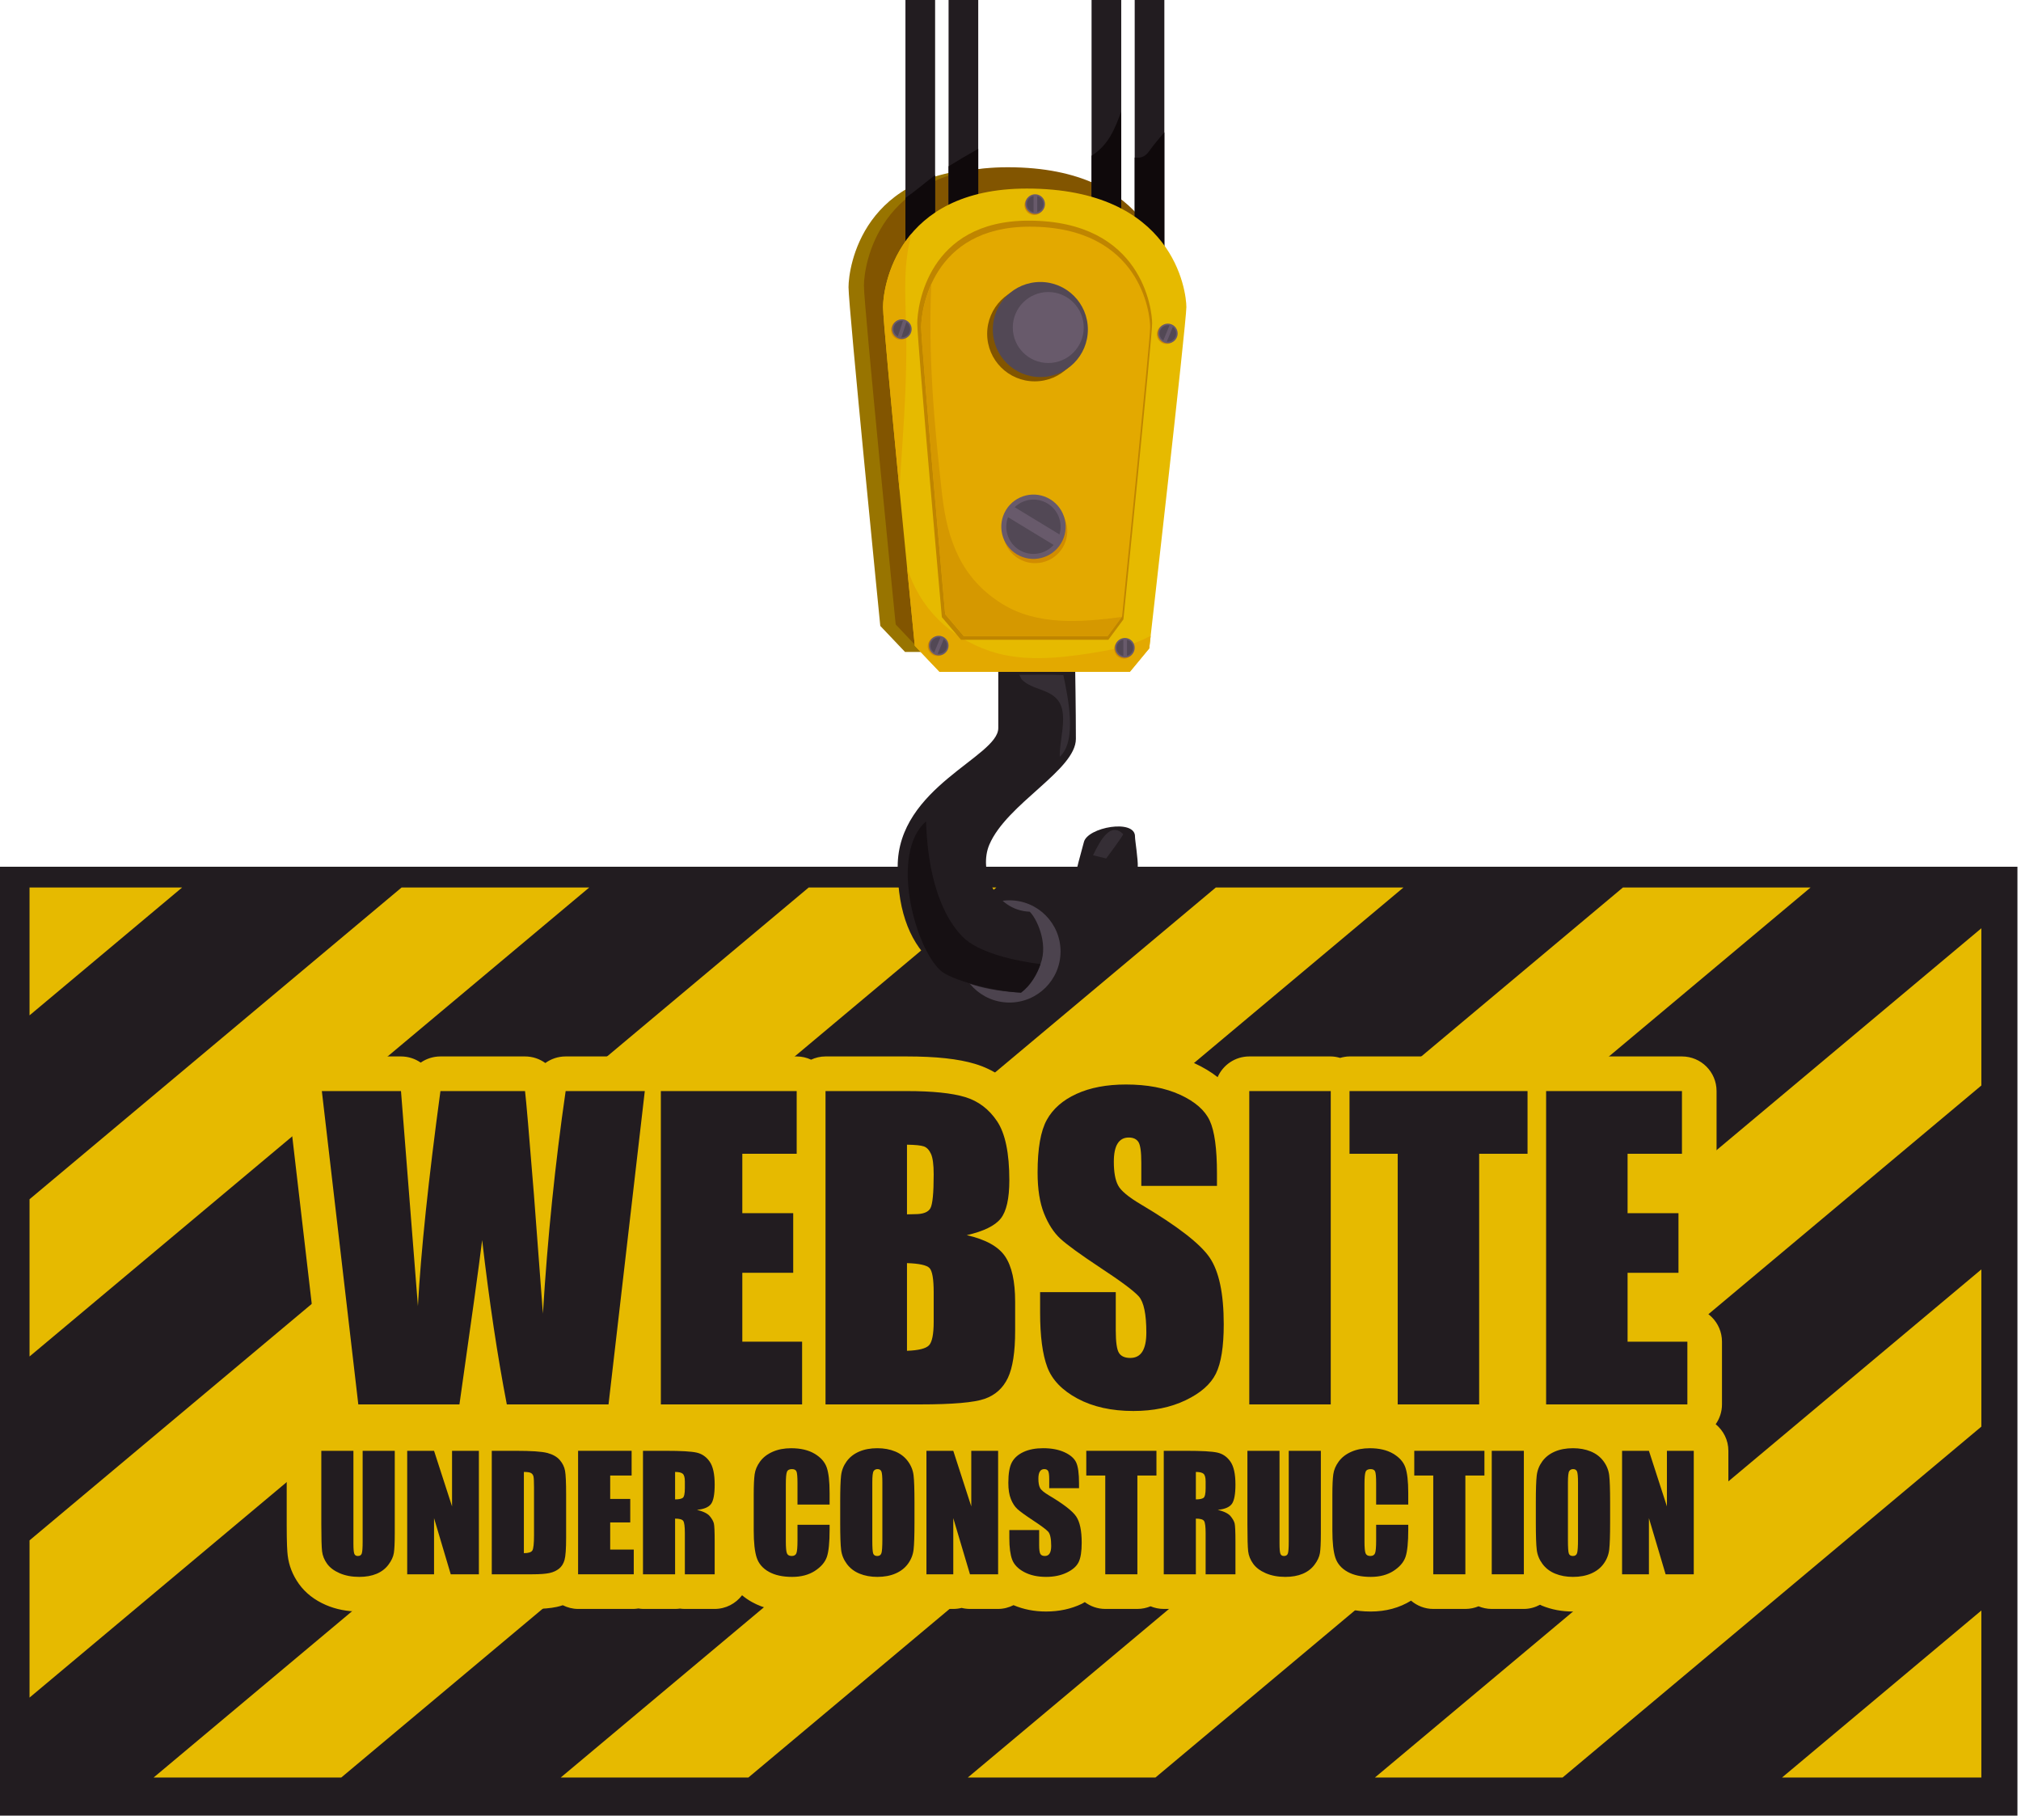 <svg width="381" height="343" viewBox="0 0 381 343" fill="none" xmlns="http://www.w3.org/2000/svg">
<path d="M380.328 163.372H0V342.231H380.328V163.372Z" fill="#221C20"/>
<path d="M5.568 167.288V191.386L34.33 167.288H5.568Z" fill="#E6BA00"/>
<path d="M75.704 167.288L5.568 226.047V255.683L111.079 167.288H75.704Z" fill="#E6BA00"/>
<path d="M152.451 167.288L5.568 290.344V319.979L187.825 167.288H152.451Z" fill="#E6BA00"/>
<path d="M229.2 167.288L28.959 335.045H64.334L264.576 167.288H229.2Z" fill="#E6BA00"/>
<path d="M305.95 167.288L105.709 335.045H141.084L341.324 167.288H305.95Z" fill="#E6BA00"/>
<path d="M373.527 174.969L182.453 335.045H217.828L373.527 204.605V174.969Z" fill="#E6BA00"/>
<path d="M373.527 239.268L259.201 335.045H294.578L373.527 268.904V239.268Z" fill="#E6BA00"/>
<path d="M373.527 303.564L335.949 335.045H373.527V303.564Z" fill="#E6BA00"/>
<path d="M323.444 268.45C324.186 267.391 324.629 266.107 324.629 264.715V252.896C324.629 249.291 321.707 246.368 318.101 246.368H317.38C320.532 245.907 322.952 243.191 322.952 239.91V228.674C322.952 226.427 321.815 224.445 320.087 223.271C322.179 222.183 323.608 219.997 323.608 217.476V205.656C323.608 202.052 320.685 199.129 317.08 199.129H291.472C290.862 199.129 290.282 199.241 289.722 199.397C289.162 199.242 288.581 199.129 287.971 199.129H254.411C253.793 199.129 253.208 199.244 252.643 199.403C252.077 199.244 251.491 199.129 250.873 199.129H235.515C232.845 199.129 230.56 200.735 229.548 203.03C228.294 202.05 226.846 201.174 225.198 200.417C221.542 198.739 217.196 197.89 212.279 197.89C207.704 197.89 203.649 198.682 200.223 200.251C196.93 201.758 194.352 203.862 192.52 206.51C190.245 203.603 187.33 201.596 183.832 200.538C180.694 199.59 176.478 199.129 170.945 199.129H155.625C154.651 199.129 153.736 199.356 152.907 199.738C152.079 199.356 151.164 199.129 150.191 199.129H124.583C124.064 199.129 123.569 199.206 123.086 199.318C122.588 199.198 122.076 199.129 121.555 199.129H106.635C105.214 199.129 103.888 199.586 102.807 200.371C101.727 199.588 100.402 199.129 98.979 199.129H83.03C81.656 199.129 80.373 199.558 79.311 200.292C78.253 199.558 76.969 199.129 75.592 199.129H60.672C58.81 199.129 57.036 199.925 55.797 201.317C54.56 202.707 53.972 204.563 54.189 206.412L61.063 265.471C61.124 265.985 61.259 266.469 61.428 266.937H60.576C56.972 266.937 54.049 269.86 54.049 273.465V287.237C54.049 291.07 54.148 292.417 54.235 293.162C54.46 295.084 55.169 296.891 56.344 298.54C57.57 300.253 59.287 301.597 61.449 302.53C63.332 303.345 65.442 303.757 67.721 303.757C69.844 303.757 71.794 303.391 73.519 302.666C73.617 302.624 73.704 302.569 73.8 302.526C74.692 302.984 75.691 303.269 76.763 303.269H81.823C82.366 303.269 82.895 303.203 83.401 303.076C83.906 303.203 84.433 303.269 84.972 303.269H90.277C90.693 303.269 91.098 303.222 91.493 303.147C91.888 303.222 92.292 303.269 92.708 303.269H100.342C102.307 303.269 103.785 303.145 104.992 302.88C105.373 302.796 105.74 302.688 106.1 302.571C106.972 303.004 107.941 303.269 108.98 303.269H119.476C119.774 303.269 120.059 303.219 120.346 303.181C120.632 303.219 120.915 303.269 121.214 303.269H127.267C127.58 303.269 127.887 303.248 128.189 303.205C128.488 303.248 128.796 303.269 129.109 303.269H134.728C136.843 303.269 138.703 302.248 139.896 300.69C140.463 301.164 141.082 301.593 141.755 301.967C143.884 303.155 146.429 303.757 149.321 303.757C152.303 303.757 154.952 303.02 157.189 301.561C157.245 301.526 157.293 301.488 157.345 301.452C158.035 301.914 158.761 302.329 159.556 302.656C161.335 303.387 163.297 303.757 165.393 303.757C167.602 303.757 169.641 303.356 171.461 302.563C171.513 302.54 171.56 302.51 171.611 302.484C172.523 302.968 173.547 303.268 174.65 303.268H179.711C180.254 303.268 180.784 303.202 181.288 303.075C181.795 303.202 182.321 303.268 182.859 303.268H188.166C189.216 303.268 190.193 302.997 191.071 302.558C192.911 303.339 194.96 303.756 197.207 303.756C199.66 303.756 201.916 303.272 203.906 302.32C204.12 302.217 204.301 302.091 204.504 301.98C205.586 302.779 206.913 303.268 208.363 303.268H214.416C215.297 303.268 216.136 303.088 216.902 302.772C217.67 303.088 218.508 303.268 219.39 303.268H225.442C225.754 303.268 226.062 303.247 226.363 303.204C226.663 303.247 226.97 303.268 227.283 303.268H232.905C234.009 303.268 235.032 302.968 235.945 302.484C235.976 302.499 236.004 302.518 236.036 302.53C237.916 303.345 240.027 303.757 242.307 303.757C244.43 303.757 246.381 303.391 248.105 302.666C248.841 302.357 249.512 301.968 250.153 301.541C250.38 301.688 250.604 301.834 250.843 301.967C252.97 303.155 255.517 303.757 258.407 303.757C261.276 303.757 263.824 303.058 266.009 301.709C267.142 302.668 268.591 303.269 270.197 303.269H276.248C277.131 303.269 277.969 303.089 278.736 302.773C279.505 303.089 280.341 303.269 281.224 303.269H287.276C288.387 303.269 289.416 302.967 290.328 302.477C290.455 302.534 290.568 302.605 290.697 302.657C292.476 303.388 294.44 303.758 296.534 303.758C298.744 303.758 300.783 303.357 302.601 302.564C302.656 302.541 302.701 302.511 302.754 302.485C303.665 302.969 304.689 303.269 305.792 303.269H310.853C311.396 303.269 311.925 303.203 312.431 303.076C312.936 303.203 313.462 303.269 314.002 303.269H319.307C322.914 303.269 325.833 300.346 325.833 296.741V273.466C325.836 271.437 324.895 269.648 323.444 268.45Z" fill="#E6BA00"/>
<path d="M121.557 205.657L114.719 264.716H95.545C93.789 255.643 92.239 245.319 90.897 233.746C90.284 238.708 88.856 249.032 86.614 264.716H67.548L60.674 205.657H75.594L77.216 226.264L78.785 246.185C79.351 235.876 80.767 222.367 83.032 205.658H98.979C99.191 207.385 99.749 213.878 100.654 225.138L102.35 247.609C103.223 233.313 104.652 219.33 106.636 205.659H121.557V205.657Z" fill="#221C20"/>
<path d="M124.585 205.657H150.192V217.476H139.942V228.675H149.536V239.911H139.942V252.897H151.213V264.716H124.584L124.585 205.657Z" fill="#221C20"/>
<path d="M155.627 205.657H170.947C175.787 205.657 179.453 206.034 181.946 206.787C184.438 207.541 186.451 209.065 187.983 211.362C189.515 213.659 190.281 217.359 190.281 222.463C190.281 225.914 189.74 228.32 188.658 229.681C187.575 231.042 185.441 232.087 182.256 232.816C185.807 233.619 188.214 234.951 189.479 236.813C190.744 238.674 191.376 241.528 191.376 245.373V250.848C191.376 254.839 190.92 257.795 190.008 259.717C189.096 261.64 187.643 262.953 185.649 263.659C183.655 264.365 179.569 264.718 173.392 264.718H155.627V205.657ZM170.985 215.761V228.893C171.641 228.869 172.152 228.856 172.517 228.856C174.024 228.856 174.985 228.485 175.399 227.743C175.812 227.002 176.019 224.88 176.019 221.378C176.019 219.53 175.848 218.235 175.508 217.493C175.167 216.752 174.724 216.284 174.176 216.089C173.629 215.895 172.565 215.786 170.985 215.761ZM170.985 238.086V254.611C173.149 254.538 174.529 254.198 175.125 253.59C175.721 252.983 176.02 251.487 176.02 249.103V243.595C176.02 241.066 175.752 239.534 175.217 238.999C174.681 238.463 173.27 238.159 170.985 238.086Z" fill="#221C20"/>
<path d="M229.424 223.531H215.16V219.154C215.16 217.111 214.977 215.81 214.613 215.251C214.248 214.692 213.639 214.412 212.789 214.412C211.864 214.412 211.166 214.789 210.691 215.544C210.217 216.298 209.98 217.442 209.98 218.975C209.98 220.946 210.246 222.431 210.78 223.428C211.289 224.426 212.735 225.63 215.12 227.039C221.956 231.097 226.262 234.427 228.037 237.029C229.812 239.632 230.7 243.826 230.7 249.614C230.7 253.822 230.208 256.922 229.223 258.916C228.239 260.911 226.335 262.583 223.514 263.932C220.693 265.282 217.409 265.957 213.665 265.957C209.555 265.957 206.046 265.179 203.141 263.622C200.235 262.066 198.332 260.083 197.432 257.676C196.532 255.269 196.082 251.852 196.082 247.425V243.558H210.345V250.744C210.345 252.957 210.546 254.38 210.948 255.012C211.349 255.644 212.06 255.96 213.082 255.96C214.103 255.96 214.863 255.559 215.362 254.756C215.86 253.953 216.109 252.762 216.109 251.181C216.109 247.704 215.635 245.43 214.687 244.36C213.713 243.29 211.318 241.503 207.5 238.998C203.682 236.469 201.152 234.633 199.912 233.49C198.672 232.347 197.644 230.766 196.83 228.748C196.015 226.73 195.607 224.152 195.607 221.015C195.607 216.492 196.185 213.184 197.34 211.093C198.494 209.002 200.361 207.366 202.94 206.187C205.517 205.008 208.631 204.418 212.278 204.418C216.266 204.418 219.665 205.063 222.474 206.351C225.283 207.641 227.143 209.264 228.055 211.221C228.967 213.179 229.423 216.505 229.423 221.198V223.531H229.424Z" fill="#221C20"/>
<path d="M250.873 205.657V264.716H235.516V205.657H250.873Z" fill="#221C20"/>
<path d="M287.972 205.657V217.476H278.852V264.716H263.495V217.476H254.412V205.657H287.972Z" fill="#221C20"/>
<path d="M291.475 205.657H317.083V217.476H306.833V228.675H316.427V239.911H306.833V252.897H318.104V264.716H291.475V205.657Z" fill="#221C20"/>
<path d="M74.421 273.464V289.019C74.421 290.783 74.363 292.022 74.248 292.735C74.134 293.449 73.793 294.182 73.227 294.935C72.662 295.688 71.916 296.258 70.992 296.646C70.067 297.034 68.976 297.228 67.721 297.228C66.331 297.228 65.105 296.998 64.04 296.538C62.977 296.078 62.181 295.479 61.653 294.741C61.127 294.003 60.814 293.224 60.718 292.405C60.622 291.586 60.574 289.863 60.574 287.237V273.465H66.627V290.918C66.627 291.934 66.682 292.583 66.792 292.866C66.902 293.149 67.125 293.29 67.461 293.29C67.844 293.29 68.091 293.134 68.201 292.823C68.311 292.511 68.366 291.776 68.366 290.616V273.465H74.421V273.464Z" fill="#221C20"/>
<path d="M90.28 273.464V296.739H84.975L81.827 286.158V296.739H76.766V273.464H81.827L85.22 283.944V273.464H90.28Z" fill="#221C20"/>
<path d="M92.709 273.464H97.237C100.16 273.464 102.136 273.598 103.167 273.866C104.197 274.135 104.981 274.576 105.518 275.189C106.055 275.802 106.39 276.485 106.525 277.238C106.659 277.99 106.726 279.468 106.726 281.673V289.824C106.726 291.913 106.627 293.31 106.431 294.015C106.235 294.719 105.892 295.27 105.404 295.668C104.915 296.065 104.311 296.343 103.593 296.501C102.874 296.659 101.791 296.738 100.344 296.738H92.71L92.709 273.464ZM98.761 277.446V292.757C99.633 292.757 100.17 292.582 100.371 292.233C100.572 291.883 100.673 290.932 100.673 289.379V280.337C100.673 279.283 100.64 278.607 100.572 278.31C100.505 278.013 100.351 277.795 100.112 277.656C99.874 277.516 99.423 277.446 98.761 277.446Z" fill="#221C20"/>
<path d="M108.982 273.464H119.074V278.122H115.034V282.535H118.815V286.963H115.034V292.081H119.476V296.739H108.982V273.464Z" fill="#221C20"/>
<path d="M121.217 273.464H125.501C128.356 273.464 130.29 273.574 131.302 273.795C132.313 274.016 133.137 274.579 133.775 275.484C134.412 276.39 134.731 277.835 134.731 279.819C134.731 281.63 134.506 282.847 134.055 283.47C133.604 284.093 132.718 284.467 131.395 284.592C132.593 284.889 133.399 285.287 133.811 285.785C134.222 286.284 134.479 286.741 134.58 287.158C134.681 287.575 134.731 288.723 134.731 290.601V296.74H129.11V289.006C129.11 287.76 129.011 286.988 128.815 286.691C128.619 286.394 128.103 286.246 127.269 286.246V296.741H121.217V273.464ZM127.269 277.446V282.621C127.95 282.621 128.426 282.528 128.7 282.341C128.973 282.154 129.11 281.548 129.11 280.522V279.243C129.11 278.505 128.978 278.021 128.714 277.791C128.451 277.561 127.969 277.446 127.269 277.446Z" fill="#221C20"/>
<path d="M156.397 283.599H150.344V279.554C150.344 278.378 150.28 277.644 150.15 277.352C150.021 277.06 149.736 276.914 149.295 276.914C148.797 276.914 148.481 277.092 148.347 277.446C148.212 277.801 148.146 278.567 148.146 279.746V290.557C148.146 291.688 148.212 292.426 148.347 292.771C148.481 293.116 148.783 293.289 149.252 293.289C149.702 293.289 149.997 293.116 150.137 292.77C150.276 292.424 150.345 291.612 150.345 290.335V287.41H156.398V288.317C156.398 290.726 156.227 292.435 155.887 293.443C155.547 294.451 154.794 295.334 153.63 296.092C152.465 296.85 151.03 297.229 149.324 297.229C147.551 297.229 146.09 296.908 144.939 296.266C143.789 295.624 143.027 294.735 142.653 293.6C142.279 292.464 142.092 290.756 142.092 288.474V281.674C142.092 279.997 142.15 278.739 142.265 277.9C142.379 277.062 142.722 276.254 143.292 275.478C143.862 274.702 144.653 274.091 145.664 273.645C146.676 273.199 147.837 272.977 149.15 272.977C150.933 272.977 152.404 273.322 153.564 274.011C154.723 274.7 155.485 275.559 155.849 276.588C156.213 277.617 156.396 279.217 156.396 281.39L156.397 283.599Z" fill="#221C20"/>
<path d="M172.398 287.093C172.398 289.431 172.342 291.087 172.232 292.06C172.122 293.033 171.777 293.922 171.197 294.727C170.617 295.532 169.834 296.15 168.846 296.581C167.86 297.012 166.709 297.228 165.396 297.228C164.15 297.228 163.032 297.024 162.04 296.617C161.048 296.21 160.25 295.598 159.646 294.784C159.041 293.969 158.682 293.083 158.568 292.124C158.453 291.165 158.395 289.488 158.395 287.092V283.109C158.395 280.771 158.45 279.115 158.56 278.142C158.67 277.169 159.015 276.28 159.595 275.475C160.175 274.67 160.958 274.052 161.946 273.621C162.933 273.189 164.084 272.974 165.396 272.974C166.642 272.974 167.761 273.178 168.753 273.585C169.745 273.993 170.543 274.604 171.147 275.418C171.751 276.233 172.11 277.12 172.225 278.078C172.34 279.036 172.398 280.714 172.398 283.11V287.093ZM166.345 279.444C166.345 278.361 166.286 277.669 166.165 277.367C166.045 277.065 165.799 276.914 165.425 276.914C165.109 276.914 164.866 277.036 164.698 277.281C164.53 277.526 164.447 278.247 164.447 279.445V290.314C164.447 291.666 164.502 292.499 164.612 292.815C164.722 293.131 164.978 293.29 165.382 293.29C165.793 293.29 166.057 293.108 166.172 292.744C166.287 292.38 166.345 291.512 166.345 290.142V279.444Z" fill="#221C20"/>
<path d="M188.166 273.464V296.739H182.861L179.713 286.158V296.739H174.652V273.464H179.713L183.106 283.944V273.464H188.166Z" fill="#221C20"/>
<path d="M203.42 280.508H197.799V278.783C197.799 277.978 197.727 277.465 197.583 277.244C197.439 277.024 197.2 276.913 196.864 276.913C196.5 276.913 196.224 277.062 196.038 277.359C195.85 277.656 195.758 278.107 195.758 278.711C195.758 279.488 195.862 280.073 196.072 280.466C196.273 280.859 196.843 281.334 197.783 281.889C200.477 283.488 202.174 284.801 202.874 285.826C203.573 286.851 203.923 288.505 203.923 290.786C203.923 292.444 203.73 293.666 203.341 294.452C202.953 295.238 202.203 295.897 201.091 296.429C199.98 296.961 198.686 297.227 197.209 297.227C195.59 297.227 194.207 296.92 193.061 296.307C191.916 295.694 191.166 294.912 190.811 293.964C190.457 293.015 190.28 291.669 190.28 289.924V288.4H195.901V291.232C195.901 292.105 195.98 292.665 196.138 292.914C196.296 293.163 196.576 293.288 196.979 293.288C197.381 293.288 197.681 293.13 197.877 292.813C198.073 292.497 198.172 292.027 198.172 291.404C198.172 290.033 197.984 289.137 197.611 288.715C197.227 288.293 196.283 287.589 194.779 286.602C193.274 285.605 192.277 284.882 191.788 284.431C191.3 283.98 190.895 283.358 190.574 282.562C190.253 281.766 190.092 280.75 190.092 279.514C190.092 277.731 190.32 276.428 190.776 275.604C191.231 274.78 191.967 274.135 192.982 273.67C193.999 273.205 195.225 272.973 196.663 272.973C198.235 272.973 199.574 273.227 200.681 273.735C201.788 274.243 202.521 274.883 202.88 275.654C203.239 276.426 203.419 277.737 203.419 279.586V280.508H203.42Z" fill="#221C20"/>
<path d="M218.013 273.464V278.122H214.419V296.74H208.366V278.122H204.787V273.464H218.013Z" fill="#221C20"/>
<path d="M219.393 273.464H223.677C226.532 273.464 228.466 273.574 229.478 273.795C230.489 274.016 231.313 274.579 231.951 275.484C232.588 276.39 232.907 277.835 232.907 279.819C232.907 281.63 232.681 282.847 232.231 283.47C231.78 284.093 230.894 284.467 229.571 284.592C230.769 284.889 231.575 285.287 231.987 285.785C232.398 286.284 232.655 286.741 232.756 287.158C232.856 287.575 232.907 288.723 232.907 290.601V296.74H227.286V289.006C227.286 287.76 227.187 286.988 226.991 286.691C226.795 286.394 226.279 286.246 225.445 286.246V296.741H219.393V273.464ZM225.445 277.446V282.621C226.126 282.621 226.602 282.528 226.876 282.341C227.149 282.154 227.286 281.548 227.286 280.522V279.243C227.286 278.505 227.154 278.021 226.89 277.791C226.626 277.561 226.145 277.446 225.445 277.446Z" fill="#221C20"/>
<path d="M249.008 273.464V289.019C249.008 290.783 248.95 292.022 248.835 292.735C248.721 293.449 248.38 294.182 247.814 294.935C247.249 295.688 246.504 296.258 245.579 296.646C244.654 297.034 243.563 297.228 242.308 297.228C240.918 297.228 239.692 296.998 238.627 296.538C237.563 296.078 236.768 295.479 236.24 294.741C235.714 294.003 235.401 293.224 235.305 292.405C235.209 291.586 235.162 289.863 235.162 287.237V273.465H241.215V290.918C241.215 291.934 241.27 292.583 241.38 292.866C241.49 293.149 241.713 293.29 242.049 293.29C242.432 293.29 242.679 293.134 242.789 292.823C242.899 292.511 242.954 291.776 242.954 290.616V273.465H249.008V273.464Z" fill="#221C20"/>
<path d="M265.485 283.599H259.432V279.554C259.432 278.378 259.368 277.644 259.238 277.352C259.109 277.06 258.824 276.914 258.383 276.914C257.885 276.914 257.569 277.092 257.435 277.446C257.3 277.801 257.234 278.567 257.234 279.746V290.557C257.234 291.688 257.3 292.426 257.435 292.771C257.569 293.116 257.871 293.289 258.34 293.289C258.79 293.289 259.085 293.116 259.225 292.77C259.364 292.424 259.433 291.612 259.433 290.335V287.41H265.486V288.317C265.486 290.726 265.315 292.435 264.975 293.443C264.635 294.451 263.882 295.334 262.718 296.092C261.553 296.85 260.118 297.229 258.412 297.229C256.639 297.229 255.178 296.908 254.027 296.266C252.877 295.624 252.115 294.735 251.741 293.6C251.367 292.464 251.18 290.756 251.18 288.474V281.674C251.18 279.997 251.238 278.739 251.353 277.9C251.467 277.062 251.81 276.254 252.38 275.478C252.95 274.702 253.741 274.091 254.752 273.645C255.764 273.199 256.925 272.977 258.238 272.977C260.021 272.977 261.492 273.322 262.652 274.011C263.811 274.7 264.573 275.559 264.937 276.588C265.301 277.617 265.484 279.217 265.484 281.39V283.599H265.485Z" fill="#221C20"/>
<path d="M279.845 273.464V278.122H276.251V296.74H270.198V278.122H266.619V273.464H279.845Z" fill="#221C20"/>
<path d="M287.279 273.464V296.739H281.227V273.464H287.279Z" fill="#221C20"/>
<path d="M303.54 287.093C303.54 289.431 303.484 291.087 303.374 292.06C303.264 293.033 302.919 293.922 302.339 294.727C301.759 295.532 300.976 296.15 299.988 296.581C299.002 297.012 297.851 297.228 296.538 297.228C295.292 297.228 294.174 297.024 293.182 296.617C292.19 296.21 291.392 295.598 290.788 294.784C290.183 293.969 289.824 293.083 289.71 292.124C289.595 291.165 289.537 289.488 289.537 287.092V283.109C289.537 280.771 289.592 279.115 289.702 278.142C289.812 277.169 290.157 276.28 290.737 275.475C291.317 274.67 292.1 274.052 293.088 273.621C294.075 273.189 295.226 272.974 296.538 272.974C297.784 272.974 298.903 273.178 299.895 273.585C300.887 273.993 301.685 274.604 302.289 275.418C302.893 276.233 303.252 277.12 303.367 278.078C303.482 279.036 303.54 280.714 303.54 283.11V287.093ZM297.487 279.444C297.487 278.361 297.427 277.669 297.307 277.367C297.187 277.065 296.941 276.914 296.567 276.914C296.251 276.914 296.008 277.036 295.84 277.281C295.672 277.526 295.589 278.247 295.589 279.445V290.314C295.589 291.666 295.644 292.499 295.754 292.815C295.864 293.131 296.12 293.29 296.524 293.29C296.935 293.29 297.199 293.108 297.314 292.744C297.429 292.38 297.487 291.512 297.487 290.142V279.444Z" fill="#221C20"/>
<path d="M319.309 273.464V296.739H314.004L310.856 286.158V296.739H305.795V273.464H310.856L314.249 283.944V273.464H319.309Z" fill="#221C20"/>
<path d="M199.936 179.336C199.936 184.657 195.623 188.97 190.301 188.97C184.98 188.97 180.666 184.656 180.666 179.336C180.666 174.015 184.979 169.701 190.301 169.701C195.624 169.702 199.936 174.015 199.936 179.336Z" fill="#4C434E"/>
<path d="M187.07 31.797C162.514 31.797 159.965 50.446 159.965 54.142C159.965 57.837 165.953 117.978 165.953 117.978L170.622 122.889H206.492L210.15 118.472C210.15 118.472 217.149 57.069 217.149 54.142C217.149 51.211 214.811 31.797 187.07 31.797Z" fill="#987400"/>
<path d="M189.97 31.526C165.416 31.526 162.867 50.175 162.867 53.87C162.867 57.567 168.855 117.71 168.855 117.71L173.523 122.619H209.394L213.052 118.2C213.052 118.2 220.05 56.799 220.05 53.869C220.051 50.941 217.717 31.526 189.97 31.526Z" fill="#825500"/>
<path d="M196.154 181.73C197.715 177.666 195.284 172.911 194.118 171.852C187.404 171.556 184.477 163.967 186.515 159.198C189.824 151.463 202.826 145.141 202.826 139.27C202.826 133.852 202.692 125.997 202.692 125.997H188.197C188.197 125.997 188.197 131.82 188.197 137.238C188.197 142.659 169.232 148.345 169.232 163.34C169.232 181.443 179.936 186.457 192.494 187.1C193.821 184.723 195.169 184.285 196.154 181.73Z" fill="#221C20"/>
<path d="M214.491 163.372C214.574 162.115 213.955 158.221 213.972 157.722C214.082 154.277 204.972 155.915 204.329 158.747C204.23 159.182 203.241 162.706 203.104 163.373C203.104 163.373 210.809 163.372 214.491 163.372Z" fill="#221C20"/>
<path d="M208.538 161.813C208.538 161.813 211.877 157.36 211.732 157.215C209.358 154.864 207.467 158.309 206.057 161.211L208.538 161.813Z" fill="#352E35"/>
<path d="M196.154 181.73C191.406 181.115 184.374 179.618 181.381 176.486C176.234 171.099 174.793 161.897 174.58 154.824C167.698 160.804 172.426 178.623 177.383 183.001C179.156 184.569 186.6 186.786 192.494 187.1C194.304 185.812 195.628 183.453 196.154 181.73Z" fill="#161013"/>
<path d="M192.16 127.194C194.924 127.194 197.729 127.117 200.471 127.257C201.257 131.165 203.163 139.544 199.79 142.65C199.661 139.836 201.255 135.181 199.797 132.534C198.287 129.784 194.572 130.15 192.579 128.031" fill="#352E35"/>
<path d="M219.505 0H213.914V53.221H219.505V0Z" fill="#221C20"/>
<path d="M211.376 0H205.783V53.221H211.376V0Z" fill="#221C20"/>
<path d="M184.417 0H178.826V53.221H184.417V0Z" fill="#221C20"/>
<path d="M176.287 0H170.695V53.221H176.287V0Z" fill="#221C20"/>
<path d="M216.529 28.636C215.847 29.593 214.833 29.863 213.914 29.691V53.221H219.505V24.938C218.467 26.134 217.45 27.345 216.529 28.636Z" fill="#0F090B"/>
<path d="M205.783 29.359V53.221H211.376V21.013C210.176 24.275 209.01 27.305 205.783 29.359Z" fill="#0F090B"/>
<path d="M178.826 31.341V53.22H184.417V28.053C182.54 29.115 180.673 30.198 178.826 31.341Z" fill="#0F090B"/>
<path d="M170.695 37.293V53.221H176.287V33.01C174.4 34.396 172.62 36.006 170.695 37.293Z" fill="#0F090B"/>
<path d="M193.578 35.542C169.022 35.542 166.471 54.191 166.471 57.887C166.471 61.584 172.459 121.726 172.459 121.726L177.129 126.637H212.999L216.655 122.217C216.655 122.217 223.655 60.816 223.655 57.886C223.656 54.956 221.32 35.542 193.578 35.542Z" fill="#E6BA00"/>
<path d="M170.091 84.196C170.596 76.576 171.023 68.879 170.81 61.24C170.644 55.383 170.274 49.614 171.866 44.004C167.235 49.452 166.471 55.878 166.471 57.886C166.471 59.783 168.048 76.556 169.586 92.433C169.693 89.706 169.906 86.977 170.091 84.196Z" fill="#E3A900"/>
<path d="M214.447 120.988C211.537 122.119 208.348 122.71 205.265 123.18C199.198 124.106 192.566 124.733 186.622 122.722C178.884 120.102 173.403 114.509 171.014 107.076C171.847 115.568 172.459 121.726 172.459 121.726L177.129 126.637H212.999L216.655 122.217C216.655 122.217 216.753 121.361 216.924 119.86C216.113 120.264 215.294 120.66 214.447 120.988Z" fill="#E3A900"/>
<path d="M193.911 41.59C174.896 41.59 172.922 57.762 172.922 60.966C172.922 64.172 177.559 116.33 177.559 116.33L181.176 120.586H208.951L211.785 116.754C211.785 116.754 217.203 63.506 217.203 60.966C217.203 58.427 215.393 41.59 193.911 41.59Z" fill="#BF8500"/>
<path d="M194.127 42.726C175.589 42.726 173.664 58.531 173.664 61.66C173.664 64.794 178.185 115.763 178.185 115.763L181.709 119.924H208.786L211.545 116.179C211.545 116.179 216.833 64.144 216.833 61.66C216.834 59.177 215.068 42.726 194.127 42.726Z" fill="#E3A900"/>
<path d="M188.861 113.785C181.265 109.04 178.601 101.909 177.622 93.341C176.103 80.071 174.946 66.739 175.575 53.539C173.978 57.063 173.664 60.397 173.664 61.66C173.664 64.794 178.185 115.763 178.185 115.763L181.709 119.924H208.786L211.462 116.296C203.701 117.311 195.527 117.947 188.861 113.785Z" fill="#D59800"/>
<path d="M204.025 62.919C204.025 67.869 200.013 71.881 195.065 71.881C190.113 71.881 186.102 67.869 186.102 62.919C186.102 57.97 190.113 53.957 195.065 53.957C200.013 53.957 204.025 57.97 204.025 62.919Z" fill="#825500"/>
<path d="M205.087 62.112C205.087 67.062 201.072 71.073 196.125 71.073C191.175 71.073 187.162 67.061 187.162 62.112C187.162 57.163 191.175 53.152 196.125 53.152C201.073 53.152 205.087 57.163 205.087 62.112Z" fill="#524855"/>
<path d="M204.305 61.731C204.305 65.426 201.311 68.422 197.617 68.422C193.925 68.422 190.932 65.426 190.932 61.731C190.932 58.041 193.924 55.045 197.617 55.045C201.311 55.045 204.305 58.041 204.305 61.731Z" fill="#685A6B"/>
<path d="M196.838 38.676C196.838 39.701 196.006 40.529 194.983 40.529C193.963 40.529 193.133 39.701 193.133 38.676C193.133 37.654 193.962 36.825 194.983 36.825C196.006 36.825 196.838 37.654 196.838 38.676Z" fill="#D18C00"/>
<path d="M196.998 38.47C196.998 39.493 196.169 40.323 195.144 40.323C194.121 40.323 193.293 39.493 193.293 38.47C193.293 37.449 194.12 36.617 195.144 36.617C196.169 36.618 196.998 37.449 196.998 38.47Z" fill="#685A6B"/>
<path d="M194.853 36.936C194.129 37.07 193.58 37.706 193.58 38.47C193.58 39.234 194.13 39.869 194.853 40.006V36.936Z" fill="#524855"/>
<path d="M195.543 36.961V39.981C196.213 39.804 196.709 39.197 196.709 38.47C196.709 37.746 196.212 37.139 195.543 36.961Z" fill="#524855"/>
<path d="M213.754 122.308C213.754 123.331 212.922 124.161 211.9 124.161C210.877 124.161 210.049 123.331 210.049 122.308C210.049 121.285 210.876 120.457 211.9 120.457C212.922 120.457 213.754 121.285 213.754 122.308Z" fill="#D18C00"/>
<path d="M213.915 122.102C213.915 123.126 213.084 123.954 212.06 123.954C211.037 123.954 210.209 123.126 210.209 122.102C210.209 121.08 211.037 120.25 212.06 120.25C213.084 120.25 213.915 121.079 213.915 122.102Z" fill="#685A6B"/>
<path d="M211.77 120.565C211.045 120.703 210.496 121.336 210.496 122.101C210.496 122.866 211.046 123.502 211.77 123.638V120.565Z" fill="#524855"/>
<path d="M212.461 120.591V123.612C213.131 123.435 213.623 122.829 213.623 122.101C213.624 121.377 213.131 120.769 212.461 120.591Z" fill="#524855"/>
<path d="M171.564 62.76C171.247 63.734 170.202 64.266 169.229 63.949C168.255 63.632 167.721 62.588 168.04 61.614C168.356 60.642 169.403 60.109 170.374 60.426C171.345 60.741 171.878 61.788 171.564 62.76Z" fill="#D18C00"/>
<path d="M171.779 62.612C171.462 63.585 170.416 64.117 169.444 63.802C168.468 63.485 167.939 62.44 168.255 61.466C168.57 60.495 169.615 59.963 170.589 60.278C171.563 60.595 172.094 61.64 171.779 62.612Z" fill="#685A6B"/>
<path d="M170.218 60.491C169.486 60.394 168.767 60.829 168.531 61.557C168.294 62.284 168.619 63.056 169.265 63.409L170.218 60.491Z" fill="#524855"/>
<path d="M170.864 60.728L169.93 63.601C170.62 63.64 171.28 63.215 171.504 62.524C171.73 61.833 171.446 61.104 170.864 60.728Z" fill="#524855"/>
<path d="M221.651 63.689C221.264 64.635 220.183 65.086 219.235 64.698C218.289 64.31 217.837 63.228 218.225 62.281C218.615 61.335 219.696 60.882 220.643 61.272C221.589 61.661 222.041 62.743 221.651 63.689Z" fill="#D18C00"/>
<path d="M221.879 63.558C221.488 64.504 220.408 64.957 219.46 64.567C218.516 64.179 218.062 63.097 218.452 62.15C218.84 61.206 219.921 60.751 220.869 61.141C221.814 61.531 222.266 62.612 221.879 63.558Z" fill="#685A6B"/>
<path d="M220.48 61.324C219.758 61.173 219.01 61.552 218.718 62.26C218.43 62.966 218.693 63.763 219.313 64.164L220.48 61.324Z" fill="#524855"/>
<path d="M221.109 61.61L219.961 64.404C220.648 64.496 221.334 64.12 221.611 63.447C221.887 62.777 221.66 62.029 221.109 61.61Z" fill="#524855"/>
<path d="M178.458 122.525C178.067 123.471 176.987 123.924 176.038 123.534C175.093 123.146 174.642 122.064 175.029 121.117C175.42 120.171 176.5 119.718 177.447 120.108C178.393 120.497 178.845 121.579 178.458 122.525Z" fill="#D18C00"/>
<path d="M178.684 122.394C178.295 123.34 177.215 123.792 176.266 123.405C175.321 123.015 174.868 121.934 175.257 120.985C175.645 120.041 176.729 119.589 177.674 119.978C178.621 120.367 179.071 121.447 178.684 122.394Z" fill="#685A6B"/>
<path d="M177.288 120.161C176.564 120.011 175.816 120.39 175.524 121.097C175.233 121.805 175.5 122.601 176.119 123.002L177.288 120.161Z" fill="#524855"/>
<path d="M177.916 120.446L176.77 123.239C177.456 123.331 178.143 122.957 178.418 122.285C178.694 121.613 178.469 120.865 177.916 120.446Z" fill="#524855"/>
<path d="M198.289 94.905C201.151 96.647 202.062 100.379 200.32 103.24C198.579 106.103 194.847 107.011 191.982 105.268C189.122 103.527 188.211 99.796 189.951 96.935C191.694 94.073 195.426 93.166 198.289 94.905Z" fill="#D18C00"/>
<path d="M197.979 94.104C200.843 95.846 201.752 99.579 200.012 102.44C198.272 105.301 194.539 106.209 191.674 104.468C188.815 102.728 187.908 98.997 189.647 96.133C191.387 93.271 195.118 92.365 197.979 94.104Z" fill="#685A6B"/>
<path d="M190.035 97.485C189.185 99.747 190.029 102.362 192.169 103.663C194.306 104.963 197.02 104.51 198.632 102.714L190.035 97.485Z" fill="#524855"/>
<path d="M191.287 95.6L199.736 100.739C200.381 98.565 199.523 96.149 197.49 94.913C195.461 93.679 192.919 94.027 191.287 95.6Z" fill="#524855"/>
</svg>
